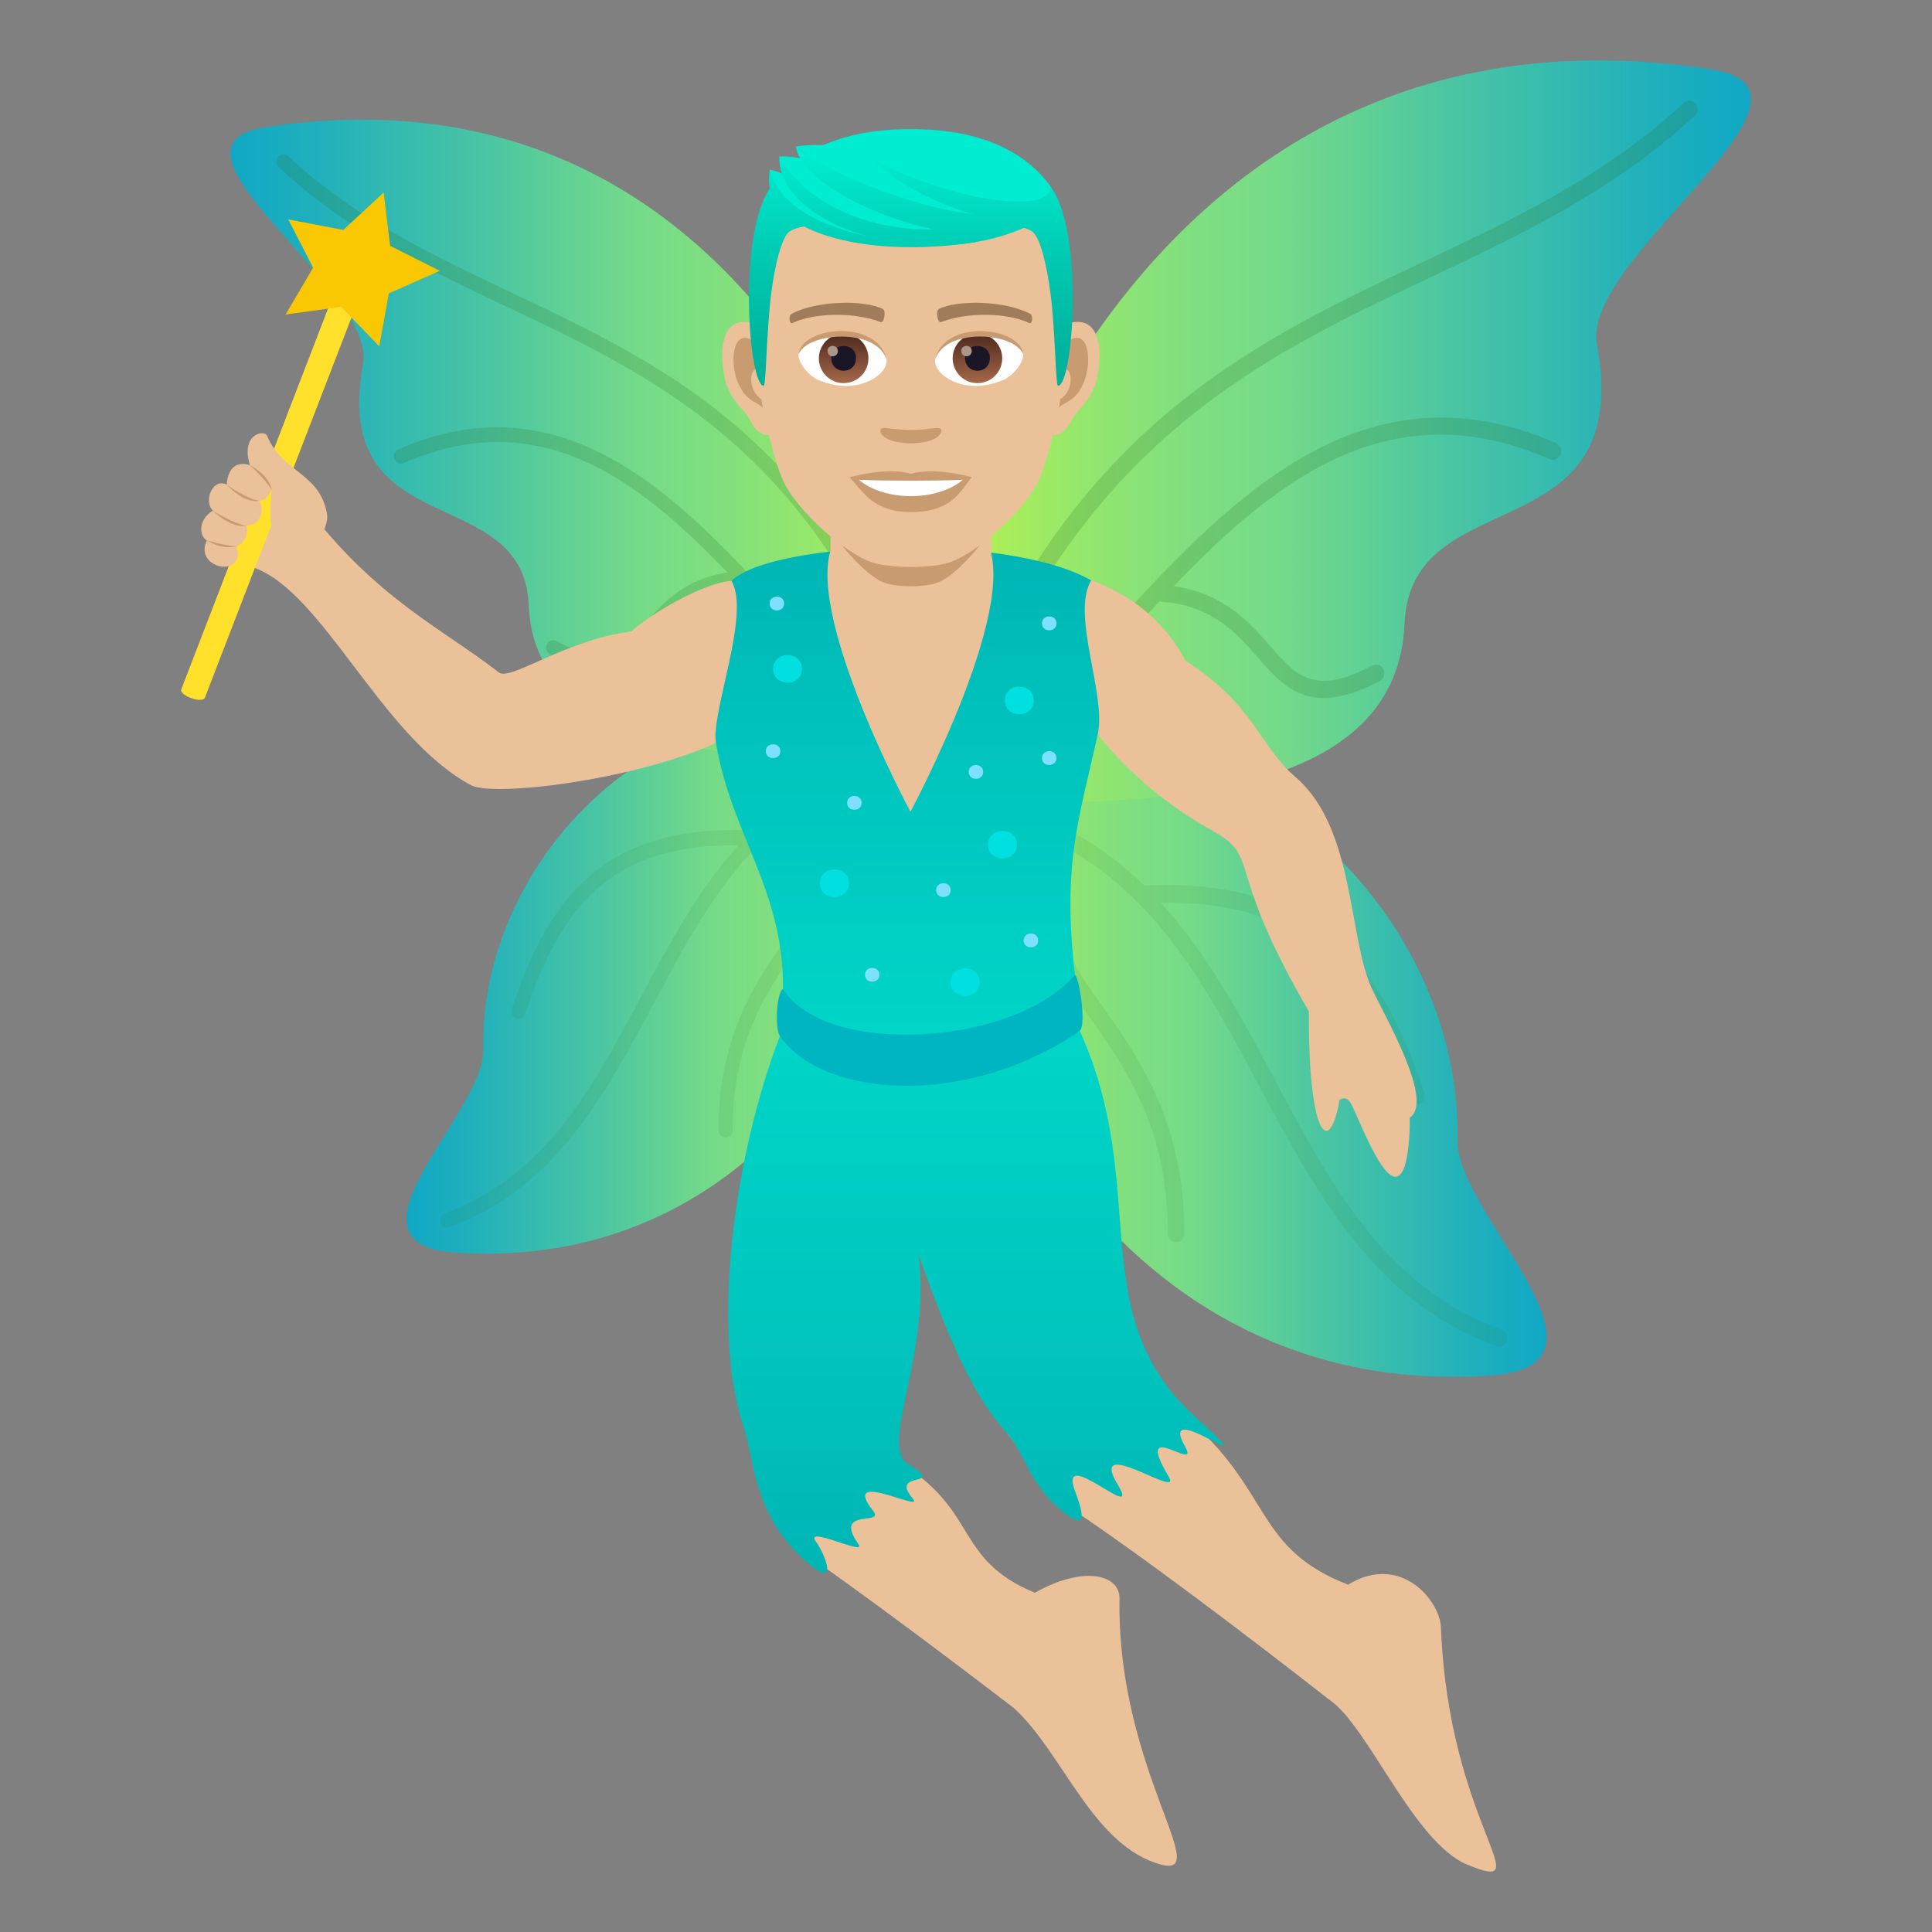 <?xml version="1.0" encoding="utf-8"?>
<!-- Generator: Adobe Illustrator 15.0.0, SVG Export Plug-In . SVG Version: 6.00 Build 0)  -->
<!DOCTYPE svg PUBLIC "-//W3C//DTD SVG 1.1//EN" "http://www.w3.org/Graphics/SVG/1.1/DTD/svg11.dtd">
<svg version="1.1" id="Layer_1" xmlns:x="http://ns.adobe.com/Extensibility/1.0/" xmlns:i="http://ns.adobe.com/AdobeIllustrator/10.0/" xmlns:graph="http://ns.adobe.com/Graphs/1.0/"
	 xmlns="http://www.w3.org/2000/svg" xmlns:xlink="http://www.w3.org/1999/xlink" xmlns:a="http://ns.adobe.com/AdobeSVGViewerExtensions/3.0/"
	 x="0px" y="0px" width="64px" height="64px" viewBox="0 0 64 64" enable-background="new 0 0 64 64" xml:space="preserve">
<rect x="0" y="0" width="64" height="64" fill="#808080" stroke="none"/>
<linearGradient id="SVGID_1_" gradientUnits="userSpaceOnUse" x1="31.004" y1="35.297" x2="51.23" y2="35.297">
	<stop  offset="0" style="stop-color:#B9F44C"/>
	<stop  offset="0.176" style="stop-color:#95E76C"/>
	<stop  offset="0.321" style="stop-color:#7EDE81"/>
	<stop  offset="0.413" style="stop-color:#76DB88"/>
	<stop  offset="0.637" style="stop-color:#4AC5A3"/>
	<stop  offset="0.877" style="stop-color:#20B0BC"/>
	<stop  offset="1" style="stop-color:#10A8C6"/>
	<a:midPointStop  offset="0" style="stop-color:#B9F44C"/>
	<a:midPointStop  offset="0.5" style="stop-color:#B9F44C"/>
	<a:midPointStop  offset="0.176" style="stop-color:#95E76C"/>
	<a:midPointStop  offset="0.5" style="stop-color:#95E76C"/>
	<a:midPointStop  offset="0.321" style="stop-color:#7EDE81"/>
	<a:midPointStop  offset="0.5" style="stop-color:#7EDE81"/>
	<a:midPointStop  offset="0.413" style="stop-color:#76DB88"/>
	<a:midPointStop  offset="0.5" style="stop-color:#76DB88"/>
	<a:midPointStop  offset="0.637" style="stop-color:#4AC5A3"/>
	<a:midPointStop  offset="0.5" style="stop-color:#4AC5A3"/>
	<a:midPointStop  offset="0.877" style="stop-color:#20B0BC"/>
	<a:midPointStop  offset="0.5" style="stop-color:#20B0BC"/>
	<a:midPointStop  offset="1" style="stop-color:#10A8C6"/>
</linearGradient>
<path fill="url(#SVGID_1_)" d="M49.382,45.566C37.04,46.428,31.004,34.438,31.004,26.5c8.641-4.965,17.461,3.158,17.274,11.271
	C48.224,40.186,54.13,45.238,49.382,45.566z"/>
<path opacity="0.1" fill="#297124" d="M49.755,44.055c-3.863-1.408-5.648-4.766-7.543-8.32c-1.092-2.051-2.209-4.13-3.756-5.833
	c5-0.047,6.869,2.449,8.209,6.492c0.039,0.119,0.145,0.193,0.26,0.193c0.029,0,0.059-0.006,0.09-0.016
	c0.143-0.053,0.217-0.217,0.168-0.365c-1.43-4.31-3.568-7.126-9.275-6.869c-1.662-1.615-3.807-2.799-6.875-3.123
	c-0.15-0.018-0.287,0.1-0.301,0.26c-0.016,0.156,0.098,0.297,0.246,0.313c1.393,0.146,2.583,0.479,3.62,0.947
	c-0.854,2.615,0.229,4.166,1.484,5.945c1.221,1.727,2.604,3.684,2.604,7.184c0,0.158,0.123,0.283,0.273,0.283
	c0.154,0,0.275-0.125,0.275-0.283c0-3.688-1.504-5.814-2.711-7.523c-1.203-1.703-2.154-3.064-1.426-5.369
	c3.234,1.674,4.904,4.791,6.637,8.046c1.859,3.488,3.781,7.1,7.844,8.58c0.029,0.01,0.061,0.016,0.09,0.016
	c0.113,0,0.221-0.074,0.258-0.191C49.974,44.27,49.899,44.105,49.755,44.055z"/>
<linearGradient id="SVGID_2_" gradientUnits="userSpaceOnUse" x1="31.004" y1="14.294" x2="58.001" y2="14.294">
	<stop  offset="0" style="stop-color:#B9F44C"/>
	<stop  offset="0.176" style="stop-color:#95E76C"/>
	<stop  offset="0.321" style="stop-color:#7EDE81"/>
	<stop  offset="0.413" style="stop-color:#76DB88"/>
	<stop  offset="0.637" style="stop-color:#4AC5A3"/>
	<stop  offset="0.877" style="stop-color:#20B0BC"/>
	<stop  offset="1" style="stop-color:#10A8C6"/>
	<a:midPointStop  offset="0" style="stop-color:#B9F44C"/>
	<a:midPointStop  offset="0.5" style="stop-color:#B9F44C"/>
	<a:midPointStop  offset="0.176" style="stop-color:#95E76C"/>
	<a:midPointStop  offset="0.5" style="stop-color:#95E76C"/>
	<a:midPointStop  offset="0.321" style="stop-color:#7EDE81"/>
	<a:midPointStop  offset="0.5" style="stop-color:#7EDE81"/>
	<a:midPointStop  offset="0.413" style="stop-color:#76DB88"/>
	<a:midPointStop  offset="0.5" style="stop-color:#76DB88"/>
	<a:midPointStop  offset="0.637" style="stop-color:#4AC5A3"/>
	<a:midPointStop  offset="0.5" style="stop-color:#4AC5A3"/>
	<a:midPointStop  offset="0.877" style="stop-color:#20B0BC"/>
	<a:midPointStop  offset="0.5" style="stop-color:#20B0BC"/>
	<a:midPointStop  offset="1" style="stop-color:#10A8C6"/>
</linearGradient>
<path fill="url(#SVGID_2_)" d="M56.649,2.29C37.616-0.607,31.004,19.047,31.004,26.5c8.745,0.424,15.301-0.57,15.524-5.846
	c0.201-4.805,7.654-2.271,6.371-9.26C52.372,8.516,61.312,2.997,56.649,2.29z"/>
<path opacity="0.2" fill="#297124" d="M47.358,9.202c3.002-1.42,6.105-2.887,8.787-5.369c0.113-0.104,0.123-0.285,0.023-0.402
	c-0.102-0.121-0.275-0.131-0.387-0.025c-2.621,2.424-5.549,3.807-8.65,5.275c-6.16,2.912-12.529,5.926-16.334,17.574
	c0.244,0.045,0.381,0.236,0.412,0.453c2.008-1.119,3.844-3.129,5.79-5.258c0.461-0.51,0.93-1.021,1.4-1.523
	c1.727,0.104,2.533,1.016,3.246,1.828c0.605,0.697,1.189,1.367,2.201,1.367c0.5,0,1.102-0.162,1.861-0.564
	c0.135-0.07,0.189-0.244,0.121-0.387c-0.068-0.141-0.232-0.195-0.367-0.125c-1.934,1.023-2.52,0.346-3.41-0.676
	c-0.684-0.779-1.531-1.713-3.168-1.955c3.459-3.6,7.227-6.488,12.447-4.209c0.139,0.061,0.301-0.008,0.359-0.152
	c0.061-0.146-0.008-0.316-0.146-0.377c-6.531-2.844-11,2.055-14.943,6.375c-1.725,1.896-3.367,3.688-5.092,4.811
	C35.259,14.926,41.407,12.014,47.358,9.202z"/>
<linearGradient id="SVGID_3_" gradientUnits="userSpaceOnUse" x1="794.334" y1="32.644" x2="811.753" y2="32.644" gradientTransform="matrix(-1 0 0 1 825.219 0)">
	<stop  offset="0" style="stop-color:#B9F44C"/>
	<stop  offset="0.176" style="stop-color:#95E76C"/>
	<stop  offset="0.321" style="stop-color:#7EDE81"/>
	<stop  offset="0.413" style="stop-color:#76DB88"/>
	<stop  offset="0.637" style="stop-color:#4AC5A3"/>
	<stop  offset="0.877" style="stop-color:#20B0BC"/>
	<stop  offset="1" style="stop-color:#10A8C6"/>
	<a:midPointStop  offset="0" style="stop-color:#B9F44C"/>
	<a:midPointStop  offset="0.5" style="stop-color:#B9F44C"/>
	<a:midPointStop  offset="0.176" style="stop-color:#95E76C"/>
	<a:midPointStop  offset="0.5" style="stop-color:#95E76C"/>
	<a:midPointStop  offset="0.321" style="stop-color:#7EDE81"/>
	<a:midPointStop  offset="0.5" style="stop-color:#7EDE81"/>
	<a:midPointStop  offset="0.413" style="stop-color:#76DB88"/>
	<a:midPointStop  offset="0.5" style="stop-color:#76DB88"/>
	<a:midPointStop  offset="0.637" style="stop-color:#4AC5A3"/>
	<a:midPointStop  offset="0.5" style="stop-color:#4AC5A3"/>
	<a:midPointStop  offset="0.877" style="stop-color:#20B0BC"/>
	<a:midPointStop  offset="0.5" style="stop-color:#20B0BC"/>
	<a:midPointStop  offset="1" style="stop-color:#10A8C6"/>
</linearGradient>
<path fill="url(#SVGID_3_)" d="M15.057,41.49c10.631,0.74,15.829-9.585,15.829-16.423c-7.442-4.277-15.04,2.721-14.877,9.708
	C16.057,36.852,10.969,41.203,15.057,41.49z"/>
<path opacity="0.1" fill="#297124" d="M14.732,40.188c3.328-1.215,4.867-4.105,6.5-7.164c0.941-1.769,1.902-3.56,3.236-5.027
	c-4.307-0.041-5.918,2.107-7.07,5.589c-0.035,0.104-0.127,0.168-0.225,0.168c-0.027,0-0.051-0.004-0.078-0.014
	c-0.123-0.045-0.188-0.186-0.145-0.314c1.23-3.712,3.074-6.138,7.988-5.916c1.432-1.395,3.28-2.41,5.922-2.689
	c0.129-0.018,0.246,0.084,0.26,0.223c0.012,0.135-0.082,0.258-0.213,0.27c-1.201,0.125-2.223,0.412-3.118,0.814
	c0.737,2.256-0.195,3.59-1.279,5.123c-1.051,1.484-2.242,3.171-2.242,6.187c0,0.135-0.105,0.246-0.236,0.246
	c-0.129,0-0.234-0.111-0.234-0.246c0-3.18,1.293-5.009,2.334-6.48c1.033-1.467,1.855-2.641,1.227-4.625
	c-2.787,1.441-4.223,4.127-5.715,6.929c-1.6,3.006-3.26,6.117-6.756,7.389c-0.025,0.01-0.053,0.016-0.078,0.016
	c-0.098,0-0.189-0.064-0.223-0.166C14.545,40.371,14.609,40.23,14.732,40.188z"/>
<linearGradient id="SVGID_4_" gradientUnits="userSpaceOnUse" x1="794.334" y1="14.553" x2="817.585" y2="14.553" gradientTransform="matrix(-1 0 0 1 825.219 0)">
	<stop  offset="0" style="stop-color:#B9F44C"/>
	<stop  offset="0.176" style="stop-color:#95E76C"/>
	<stop  offset="0.321" style="stop-color:#7EDE81"/>
	<stop  offset="0.413" style="stop-color:#76DB88"/>
	<stop  offset="0.637" style="stop-color:#4AC5A3"/>
	<stop  offset="0.877" style="stop-color:#20B0BC"/>
	<stop  offset="1" style="stop-color:#10A8C6"/>
	<a:midPointStop  offset="0" style="stop-color:#B9F44C"/>
	<a:midPointStop  offset="0.5" style="stop-color:#B9F44C"/>
	<a:midPointStop  offset="0.176" style="stop-color:#95E76C"/>
	<a:midPointStop  offset="0.5" style="stop-color:#95E76C"/>
	<a:midPointStop  offset="0.321" style="stop-color:#7EDE81"/>
	<a:midPointStop  offset="0.5" style="stop-color:#7EDE81"/>
	<a:midPointStop  offset="0.413" style="stop-color:#76DB88"/>
	<a:midPointStop  offset="0.5" style="stop-color:#76DB88"/>
	<a:midPointStop  offset="0.637" style="stop-color:#4AC5A3"/>
	<a:midPointStop  offset="0.5" style="stop-color:#4AC5A3"/>
	<a:midPointStop  offset="0.877" style="stop-color:#20B0BC"/>
	<a:midPointStop  offset="0.5" style="stop-color:#20B0BC"/>
	<a:midPointStop  offset="1" style="stop-color:#10A8C6"/>
</linearGradient>
<path fill="url(#SVGID_4_)" d="M8.799,4.213c16.393-2.495,22.086,14.434,22.086,20.854c-7.532,0.363-13.18-0.494-13.372-5.033
	c-0.172-4.139-6.59-1.959-5.486-7.977C12.48,9.579,4.781,4.825,8.799,4.213z"/>
<path opacity="0.2" fill="#297124" d="M16.797,10.167C14.213,8.946,11.539,7.68,9.23,5.543c-0.098-0.09-0.105-0.246-0.02-0.348
	c0.088-0.104,0.236-0.111,0.332-0.021c2.258,2.086,4.779,3.279,7.449,4.543c5.307,2.51,10.793,5.105,14.073,15.137
	c-0.209,0.041-0.33,0.203-0.355,0.393c-1.73-0.963-3.313-2.695-4.987-4.531c-0.4-0.438-0.801-0.877-1.207-1.313
	c-1.486,0.088-2.184,0.877-2.795,1.578c-0.521,0.598-1.025,1.176-1.898,1.176c-0.43,0-0.949-0.141-1.602-0.486
	c-0.117-0.063-0.164-0.211-0.105-0.33c0.061-0.123,0.201-0.17,0.318-0.109c1.666,0.879,2.172,0.297,2.939-0.586
	c0.586-0.67,1.316-1.473,2.725-1.682c-2.977-3.1-6.221-5.586-10.721-3.625c-0.121,0.051-0.26-0.006-0.309-0.133
	c-0.053-0.123,0.006-0.27,0.127-0.322c5.627-2.451,9.473,1.768,12.871,5.49c1.484,1.631,2.901,3.178,4.383,4.145
	C27.219,15.098,21.926,12.59,16.797,10.167z"/>
<path fill="#EBC199" d="M24.531,19.284c-0.699-0.273-2.844,0.938-3.621,1.633c-2.209,0.291-4.002,1.654-4.383,1.359
	c-1.877-1.461-4.072-2.438-6.422-5.543c0-1.963-5.34,1.098-1.768,2.047c2.334,0.736,4.271,5.627,7.264,7.23
	c0.84,0.451,6.6-0.33,8.93-1.838C25.238,22.534,25.313,20.436,24.531,19.284z"/>
<path fill="#EBC199" d="M37.085,52.951c0.012-0.789-1.191-1.104-2.803-0.189c-2.645-1.092-1.883-2.705-4.401-4.258
	c-0.277-0.172-5.079-1.342-5.073-1.324c0.395,1.182-0.025,2.967,2.088,4.443c2.745,1.922,6.69,4.959,6.69,4.959
	c1.582,1.438,2.535,4.361,4.656,5.117C40.462,62.494,36.987,58.771,37.085,52.951z"/>
<path fill="#EBC199" d="M47.733,53.914c-0.033-0.891-1.334-2.482-3.078-1.42c-3.027-1.176-2.545-3.006-5.102-5.309
	c-0.324-0.293-6.354,0.113-6.188,0.299c0.551,0.611,0.91,1.693,1.994,2.406c3.189,2.104,8.695,6.43,8.695,6.43
	c1.254,0.848,2.779,4.717,4.551,5.449C51.081,62.787,47.993,60.469,47.733,53.914z"/>
<linearGradient id="SVGID_5_" gradientUnits="userSpaceOnUse" x1="32.33" y1="52.106" x2="32.33" y2="34.152">
	<stop  offset="0" style="stop-color:#00B5B5"/>
	<stop  offset="0.347" style="stop-color:#00C2BC"/>
	<stop  offset="1" style="stop-color:#00D6C8"/>
	<a:midPointStop  offset="0" style="stop-color:#00B5B5"/>
	<a:midPointStop  offset="0.455" style="stop-color:#00B5B5"/>
	<a:midPointStop  offset="1" style="stop-color:#00D6C8"/>
</linearGradient>
<path fill="url(#SVGID_5_)" d="M39.261,47.926c-1-1.771,2.957,1.383,0.4-0.92c-3.855-3.475-1.5-7.553-3.891-12.854
	c-5.821,1.449-9.933,0.17-9.933,0.17c-1.5,3.875-2.301,9.674-1.209,12.945c0.395,1.182,0.316,2.924,2.09,4.477
	c1.127,0.988,0.58-0.324,0.322-0.658c-0.465-0.602,1.688,0.482,1.397,0.068c-0.864-1.223,0.887-0.6,0.49-1.1
	c-1.139-1.439,1.723,0.08,1.314-0.404c-0.834-0.992,1.209-0.307-0.17-1.158c-0.959-0.592,0.783-3.65,0.357-6.918
	c1.168,3.268,1.92,4.785,2.936,5.91c0.551,0.611,0.713,1.609,1.684,2.457c1.148,1.004,0.754-0.02,0.551-0.584
	c-0.535-1.498,2.236,1.168,1.434-0.164c-1.047-1.736,2.156,0.523,1.684-0.27C37.497,46.871,39.772,48.834,39.261,47.926z"/>
<path fill="#EBC199" d="M42.927,25.752c-1.271-1.1-1.318-2.357-3.664-3.871c-1.557-2.979-4.992-3.059-4.992-3.059
	c-0.5,0.254,0.371,5.621,5.906,8.705c1.619,0.904,0.352,1.133,3.184,5.982c-0.033,4.027,0.66,4.934,1.016,2.914
	c0.408-0.18,0.377,0.258,1.053,1.594c1.336,2.645,1.27-0.992,1.27-0.992c0.793-0.533-0.703-3.131-1.23-4.222
	C44.647,31.096,44.905,27.461,42.927,25.752z"/>
<linearGradient id="SVGID_6_" gradientUnits="userSpaceOnUse" x1="30.056" y1="34.65" x2="30.056" y2="18.138">
	<stop  offset="0" style="stop-color:#00D6C8"/>
	<stop  offset="0.653" style="stop-color:#00C2BC"/>
	<stop  offset="1" style="stop-color:#00B5B5"/>
	<a:midPointStop  offset="0" style="stop-color:#00D6C8"/>
	<a:midPointStop  offset="0.545" style="stop-color:#00D6C8"/>
	<a:midPointStop  offset="1" style="stop-color:#00B5B5"/>
</linearGradient>
<path fill-rule="evenodd" clip-rule="evenodd" fill="url(#SVGID_6_)" d="M25.938,32.737c0.018-3.268-1.709-5.086-2.221-8.125
	c-0.172-1.027,1.16-4.281,0.514-5.367c1.328-1.318,9.083-1.619,11.915-0.021c-0.676,1.152,0.512,3.783,0.217,5.109
	c-0.645,2.896-1.172,4.303-0.756,7.959C35.858,34.5,27.051,36.053,25.938,32.737z"/>
<path fill="#00B5C2" d="M35.606,32.292c-1.965,2.335-8.216,2.759-9.669,0.467c-0.207,0.104-0.283,1.296-0.1,1.564
	c1.359,1.998,6.1,2.447,9.933-0.17C36.003,33.918,35.728,32.292,35.606,32.292z"/>
<path fill="#EBC199" d="M27.762,17.745c-1.523,1.855,2.397,9.145,2.397,9.145s3.922-7.289,2.396-9.145
	C31.817,16.844,28.5,16.844,27.762,17.745z"/>
<path fill="#00E0E0" d="M26.566,22.157c0,0.607-0.957,0.607-0.957,0S26.566,21.549,26.566,22.157z"/>
<path fill="#00E0E0" d="M33.688,27.981c0,0.607-0.958,0.607-0.958,0S33.688,27.374,33.688,27.981z"/>
<path fill="#00E0E0" d="M28.119,29.26c0,0.607-0.957,0.607-0.957,0S28.119,28.653,28.119,29.26z"/>
<path fill="#00E0E0" d="M32.448,32.536c0,0.607-0.957,0.607-0.957,0C31.491,31.928,32.448,31.928,32.448,32.536z"/>
<path fill="#00E0E0" d="M34.245,23.202c0,0.607-0.957,0.607-0.957,0S34.245,22.594,34.245,23.202z"/>
<path fill="#7DE0FF" d="M32.569,25.571c0,0.305-0.48,0.305-0.48,0S32.569,25.266,32.569,25.571z"/>
<path fill="#7DE0FF" d="M34.997,20.649c0,0.307-0.48,0.307-0.48,0C34.517,20.344,34.997,20.344,34.997,20.649z"/>
<path fill="#7DE0FF" d="M25.975,19.993c0,0.305-0.48,0.305-0.48,0C25.494,19.686,25.975,19.686,25.975,19.993z"/>
<path fill="#7DE0FF" d="M25.85,24.883c0,0.307-0.482,0.307-0.482,0C25.367,24.579,25.85,24.579,25.85,24.883z"/>
<path fill="#7DE0FF" d="M29.133,32.292c0,0.305-0.48,0.305-0.48,0S29.133,31.987,29.133,32.292z"/>
<path fill="#7DE0FF" d="M31.491,29.487c0,0.305-0.48,0.305-0.48,0S31.491,29.182,31.491,29.487z"/>
<path fill="#7DE0FF" d="M34.39,31.153c0,0.307-0.48,0.307-0.48,0C33.909,30.848,34.39,30.848,34.39,31.153z"/>
<path fill="#7DE0FF" d="M34.997,25.112c0,0.307-0.48,0.307-0.48,0C34.517,24.807,34.997,24.807,34.997,25.112z"/>
<path fill="#7DE0FF" d="M28.543,26.596c0,0.305-0.481,0.305-0.481,0S28.543,26.292,28.543,26.596z"/>
<path fill="#EBC199" d="M27.51,18.762c0,0,0.854,0.908,2.663,0.908s2.664-0.908,2.664-0.908v-2.576H27.51V18.762z"/>
<path id="Path_765_" fill="#C99B71" d="M27.078,16.727c0.34,0.895,1.477,2.273,2.172,2.559c0.439,0.18,1.404,0.18,1.844,0
	c0.697-0.285,1.834-1.664,2.174-2.559C33.601,15.852,26.746,15.852,27.078,16.727z"/>
<path id="Path_764_" fill="#EBC199" d="M35.581,10.67c-0.836,0.102-1.441,2.904-0.914,3.645c0.072,0.104,0.504,0.268,0.824-0.385
	c0.178-0.361,0.689-0.662,0.848-1.408C36.542,11.565,36.415,10.569,35.581,10.67z"/>
<path id="Path_763_" fill="#EBC199" d="M24.764,10.67c0.838,0.102,1.443,2.904,0.916,3.645c-0.074,0.104-0.506,0.268-0.826-0.385
	c-0.178-0.361-0.688-0.662-0.846-1.408C23.805,11.565,23.932,10.569,24.764,10.67z"/>
<path id="Path_762_" fill="#C99B71" d="M35.56,11.208c-0.219,0.068-0.457,0.402-0.586,0.955c0.764-0.164,0.572,1.107-0.092,1.131
	c0.006,0.129,0.016,0.26,0.031,0.398c0.318-0.465,0.645-0.277,0.965-0.969C36.169,12.1,36.101,11.038,35.56,11.208z"/>
<path id="Path_761_" fill="#C99B71" d="M25.373,12.161c-0.131-0.553-0.367-0.885-0.586-0.953c-0.541-0.17-0.611,0.893-0.32,1.516
	c0.322,0.691,0.646,0.504,0.967,0.969c0.016-0.139,0.023-0.271,0.029-0.398C24.807,13.262,24.619,12.006,25.373,12.161z"/>
<path id="Path_760_" fill="#EBC199" d="M30.172,5.28c-3.627,0-5.375,2.744-5.157,6.561c0.045,0.768,0.52,3.271,0.969,4.17
	c0.461,0.92,1.998,2.336,2.942,2.631c0.596,0.184,1.898,0.184,2.494,0c0.941-0.295,2.481-1.711,2.94-2.631
	c0.451-0.898,0.926-3.402,0.969-4.17C35.55,8.024,33.802,5.28,30.172,5.28z"/>
<path id="Path_759_" fill="#A17C5B" d="M34.114,10.391c-0.83-0.439-2.418-0.461-3.008-0.156c-0.127,0.061-0.043,0.477,0.063,0.436
	c0.824-0.324,2.155-0.332,2.926,0.029C34.198,10.747,34.241,10.452,34.114,10.391z"/>
<path id="Path_758_" fill="#A17C5B" d="M26.23,10.391c0.83-0.439,2.417-0.461,3.01-0.156c0.127,0.061,0.043,0.477-0.064,0.436
	c-0.824-0.324-2.153-0.332-2.926,0.029C26.148,10.747,26.105,10.452,26.23,10.391z"/>
<path id="Path_757_" fill="#C99B71" d="M31.151,14.202c-0.104-0.072-0.346,0.039-0.979,0.039c-0.631,0-0.875-0.111-0.979-0.039
	c-0.125,0.088,0.074,0.482,0.979,0.482C31.079,14.684,31.276,14.29,31.151,14.202z"/>
<path id="Path_756_" fill="#C99B71" d="M30.172,15.696c-0.814-0.24-2.026,0.115-2.026,0.115c0.461,0.5,0.799,1.152,2.026,1.152
	c1.406,0,1.646-0.74,2.025-1.152C32.198,15.811,30.989,15.456,30.172,15.696z"/>
<path id="Path_755_" fill="#FFFFFF" d="M28.452,15.895c0.855,0.719,2.582,0.723,3.443,0C30.983,15.934,29.37,15.934,28.452,15.895z"
	/>
<path id="Path_754_" fill="#FFFFFF" d="M29.366,11.887c0.031,0.24-0.133,0.525-0.584,0.738c-0.287,0.135-0.883,0.295-1.667-0.035
	c-0.352-0.148-0.693-0.609-0.662-0.865C26.877,10.926,28.967,10.807,29.366,11.887z"/>
<linearGradient id="Oval_1_" gradientUnits="userSpaceOnUse" x1="-424.169" y1="480.333" x2="-424.169" y2="480.583" gradientTransform="matrix(6.57 0 0 -6.57 2814.78 3168.528)">
	<stop  offset="0" style="stop-color:#A6694A"/>
	<stop  offset="1" style="stop-color:#4F2A1E"/>
	<a:midPointStop  offset="0" style="stop-color:#A6694A"/>
	<a:midPointStop  offset="0.5" style="stop-color:#A6694A"/>
	<a:midPointStop  offset="1" style="stop-color:#4F2A1E"/>
</linearGradient>
<circle id="Oval_82_" fill="url(#Oval_1_)" cx="27.947" cy="11.871" r="0.821"/>
<path id="Path_753_" fill="#1A1626" d="M27.537,11.856c0,0.568,0.821,0.568,0.821,0C28.358,11.329,27.537,11.329,27.537,11.856z"/>
<path id="Path_752_" fill="#AB968C" d="M27.412,11.625c0,0.238,0.344,0.238,0.344,0C27.756,11.405,27.412,11.405,27.412,11.625z"/>
<path id="Path_751_" fill="#C99B71" d="M29.37,11.918c-0.334-1.072-2.608-0.912-2.917-0.193
	C26.568,10.803,29.084,10.559,29.37,11.918z"/>
<path id="Path_750_" fill="#FFFFFF" d="M30.979,11.887c-0.029,0.24,0.133,0.525,0.584,0.738c0.287,0.135,0.883,0.295,1.667-0.035
	c0.352-0.148,0.693-0.609,0.664-0.865C33.468,10.926,31.377,10.807,30.979,11.887z"/>
<linearGradient id="Oval_2_" gradientUnits="userSpaceOnUse" x1="-426.193" y1="480.333" x2="-426.193" y2="480.583" gradientTransform="matrix(6.57 0 0 -6.57 2832.511 3168.528)">
	<stop  offset="0" style="stop-color:#A6694A"/>
	<stop  offset="1" style="stop-color:#4F2A1E"/>
	<a:midPointStop  offset="0" style="stop-color:#A6694A"/>
	<a:midPointStop  offset="0.5" style="stop-color:#A6694A"/>
	<a:midPointStop  offset="1" style="stop-color:#4F2A1E"/>
</linearGradient>
<circle id="Oval_81_" fill="url(#Oval_2_)" cx="32.379" cy="11.871" r="0.821"/>
<path id="Path_749_" fill="#1A1626" d="M31.969,11.856c0,0.568,0.822,0.568,0.822,0C32.792,11.329,31.969,11.329,31.969,11.856z"/>
<path id="Path_748_" fill="#AB968C" d="M31.844,11.625c0,0.238,0.346,0.238,0.346,0C32.19,11.405,31.844,11.405,31.844,11.625z"/>
<path id="Path_747_" fill="#C99B71" d="M30.977,11.918c0.332-1.07,2.604-0.918,2.917-0.193
	C33.778,10.803,31.26,10.559,30.977,11.918z"/>
<linearGradient id="SVGID_7_" gradientUnits="userSpaceOnUse" x1="30.172" y1="4.236" x2="30.172" y2="13.009">
	<stop  offset="0.103" style="stop-color:#00EDD1"/>
	<stop  offset="0.178" style="stop-color:#00E5CA"/>
	<stop  offset="0.508" style="stop-color:#00C8B0"/>
	<stop  offset="0.794" style="stop-color:#00B6A1"/>
	<stop  offset="1" style="stop-color:#00B09B"/>
	<a:midPointStop  offset="0.103" style="stop-color:#00EDD1"/>
	<a:midPointStop  offset="0.362" style="stop-color:#00EDD1"/>
	<a:midPointStop  offset="1" style="stop-color:#00B09B"/>
</linearGradient>
<path fill="url(#SVGID_7_)" d="M34.806,6.188c-0.793-1.074-2.247-1.408-4.633-1.408c-2.385,0-3.838,0.334-4.633,1.408
	c-1.123,1.521-0.742,6.592-0.242,6.592c0.08,0,0.092-1.773,0.242-3c0.123-1,0.361-1.967,0.633-2.125c0.834-0.484,2.44,0.207,4,0.207
	s3.168-0.691,4-0.207c0.273,0.158,0.51,1.125,0.633,2.125c0.152,1.227,0.164,3,0.242,3C35.548,12.78,35.931,7.709,34.806,6.188z"/>
<path fill="#00EDD1" d="M34.806,6.19c-0.766-1.096-2.247-1.924-4.633-1.91l0,0l0,0c-2.385-0.014-3.866,0.814-4.633,1.91
	c0,0,1.951,1.672,4.633,1.672C32.854,7.862,34.911,7.522,34.806,6.19z"/>
<linearGradient id="SVGID_8_" gradientUnits="userSpaceOnUse" x1="28.904" y1="4.235" x2="28.904" y2="13.009">
	<stop  offset="0.103" style="stop-color:#00EDD1"/>
	<stop  offset="0.178" style="stop-color:#00E5CA"/>
	<stop  offset="0.508" style="stop-color:#00C8B0"/>
	<stop  offset="0.794" style="stop-color:#00B6A1"/>
	<stop  offset="1" style="stop-color:#00B09B"/>
	<a:midPointStop  offset="0.103" style="stop-color:#00EDD1"/>
	<a:midPointStop  offset="0.362" style="stop-color:#00EDD1"/>
	<a:midPointStop  offset="1" style="stop-color:#00B09B"/>
</linearGradient>
<path fill="url(#SVGID_8_)" d="M25.506,5.62c-0.412,2.088,3.213,2.971,6.829,2.398C28.592,7.686,26.779,6.977,25.506,5.62z"/>
<path fill="#00EDD1" d="M25.506,5.62c0.338,1.539,2.756,2.281,4.51,2.375C27.178,7.266,26.881,5.928,25.506,5.62z"/>
<linearGradient id="SVGID_9_" gradientUnits="userSpaceOnUse" x1="29.879" y1="4.235" x2="29.879" y2="13.009">
	<stop  offset="0.103" style="stop-color:#00EDD1"/>
	<stop  offset="0.178" style="stop-color:#00E5CA"/>
	<stop  offset="0.508" style="stop-color:#00C8B0"/>
	<stop  offset="0.794" style="stop-color:#00B6A1"/>
	<stop  offset="1" style="stop-color:#00B09B"/>
	<a:midPointStop  offset="0.103" style="stop-color:#00EDD1"/>
	<a:midPointStop  offset="0.362" style="stop-color:#00EDD1"/>
	<a:midPointStop  offset="1" style="stop-color:#00B09B"/>
</linearGradient>
<path fill="url(#SVGID_9_)" d="M25.816,5.182c-0.053,2.309,4.768,3.855,8.126,2.354C32.239,5.874,27.426,6.336,25.816,5.182z"/>
<path fill="#00EDD1" d="M25.816,5.182c0.889,1.648,3.448,2.824,6.395,2.289C28.731,6.875,27.887,5.143,25.816,5.182z"/>
<path fill="#00EDD1" d="M26.363,4.846c1.383,1.188,7.376,4.107,8.228,1.801C33.704,7.792,30.583,4.385,26.363,4.846z"/>
<linearGradient id="SVGID_10_" gradientUnits="userSpaceOnUse" x1="30.523" y1="4.236" x2="30.523" y2="13.007">
	<stop  offset="0.103" style="stop-color:#00EDD1"/>
	<stop  offset="0.178" style="stop-color:#00E5CA"/>
	<stop  offset="0.508" style="stop-color:#00C8B0"/>
	<stop  offset="0.794" style="stop-color:#00B6A1"/>
	<stop  offset="1" style="stop-color:#00B09B"/>
	<a:midPointStop  offset="0.103" style="stop-color:#00EDD1"/>
	<a:midPointStop  offset="0.362" style="stop-color:#00EDD1"/>
	<a:midPointStop  offset="1" style="stop-color:#00B09B"/>
</linearGradient>
<path fill="url(#SVGID_10_)" d="M26.363,4.846c0.23,1.832,6.962,4.266,8.319,2.045C32.639,7.895,27.537,5.928,26.363,4.846z"/>
<linearGradient id="SVGID_11_" gradientUnits="userSpaceOnUse" x1="31.86" y1="4.235" x2="31.86" y2="13.01">
	<stop  offset="0.103" style="stop-color:#00EDD1"/>
	<stop  offset="0.178" style="stop-color:#00E5CA"/>
	<stop  offset="0.508" style="stop-color:#00C8B0"/>
	<stop  offset="0.794" style="stop-color:#00B6A1"/>
	<stop  offset="1" style="stop-color:#00B09B"/>
	<a:midPointStop  offset="0.103" style="stop-color:#00EDD1"/>
	<a:midPointStop  offset="0.362" style="stop-color:#00EDD1"/>
	<a:midPointStop  offset="1" style="stop-color:#00B09B"/>
</linearGradient>
<path fill="url(#SVGID_11_)" d="M28.905,5.28c1.592,1.625,6.149,3.133,5.901,0.91C34.714,7.231,31.106,6.469,28.905,5.28z"/>
<path fill="#FFE12C" d="M12.014,9.557L6.787,23.112c-0.08,0.207-0.861-0.072-0.781-0.279l5.188-13.459
	C11.75,9.083,12.014,9.557,12.014,9.557z"/>
<polygon fill="#F9C802" points="12.563,11.471 12.881,9.719 14.566,8.971 12.924,8.145 12.709,6.377 11.375,7.616 9.551,7.27 
	10.373,8.868 9.461,10.418 11.301,10.165 "/>
<path fill="#EBC199" d="M7.832,18.1c0,0,0.445-0.16,0.332-0.691c0.504-0.006,0.594-0.541,0.43-0.824
	c0.205,0.035,0.41-0.352,0.41-0.352s-0.229,1.414,0.27,1.732c1.09,0.697,1.635-0.494,1.559-0.938
	c-0.234-1.371-1.484-1.371-1.984-2.59c-0.09-0.219-0.891-0.068-0.57,0.975c0,0-0.691-0.291-0.771,0.641
	c-0.469-0.238-0.771,0.559-0.459,0.859c-0.535,0.35-0.418,0.871-0.199,0.988C6.398,18.862,8.189,19.168,7.832,18.1z"/>
<path fill="#C99B71" d="M7.832,18.1c-0.373-0.021-0.984-0.199-0.984-0.199S7.314,18.217,7.832,18.1z"/>
<path fill="#C99B71" d="M8.164,17.409c-0.373-0.023-1.117-0.496-1.117-0.496S7.648,17.524,8.164,17.409z"/>
<path fill="#C99B71" d="M8.594,16.584c-0.371-0.021-1.088-0.531-1.088-0.531S8.078,16.7,8.594,16.584z"/>
<path fill="#C99B71" d="M9.004,16.233c-0.107-0.543-0.727-0.82-0.727-0.82S8.74,15.815,9.004,16.233z"/>
</svg>
